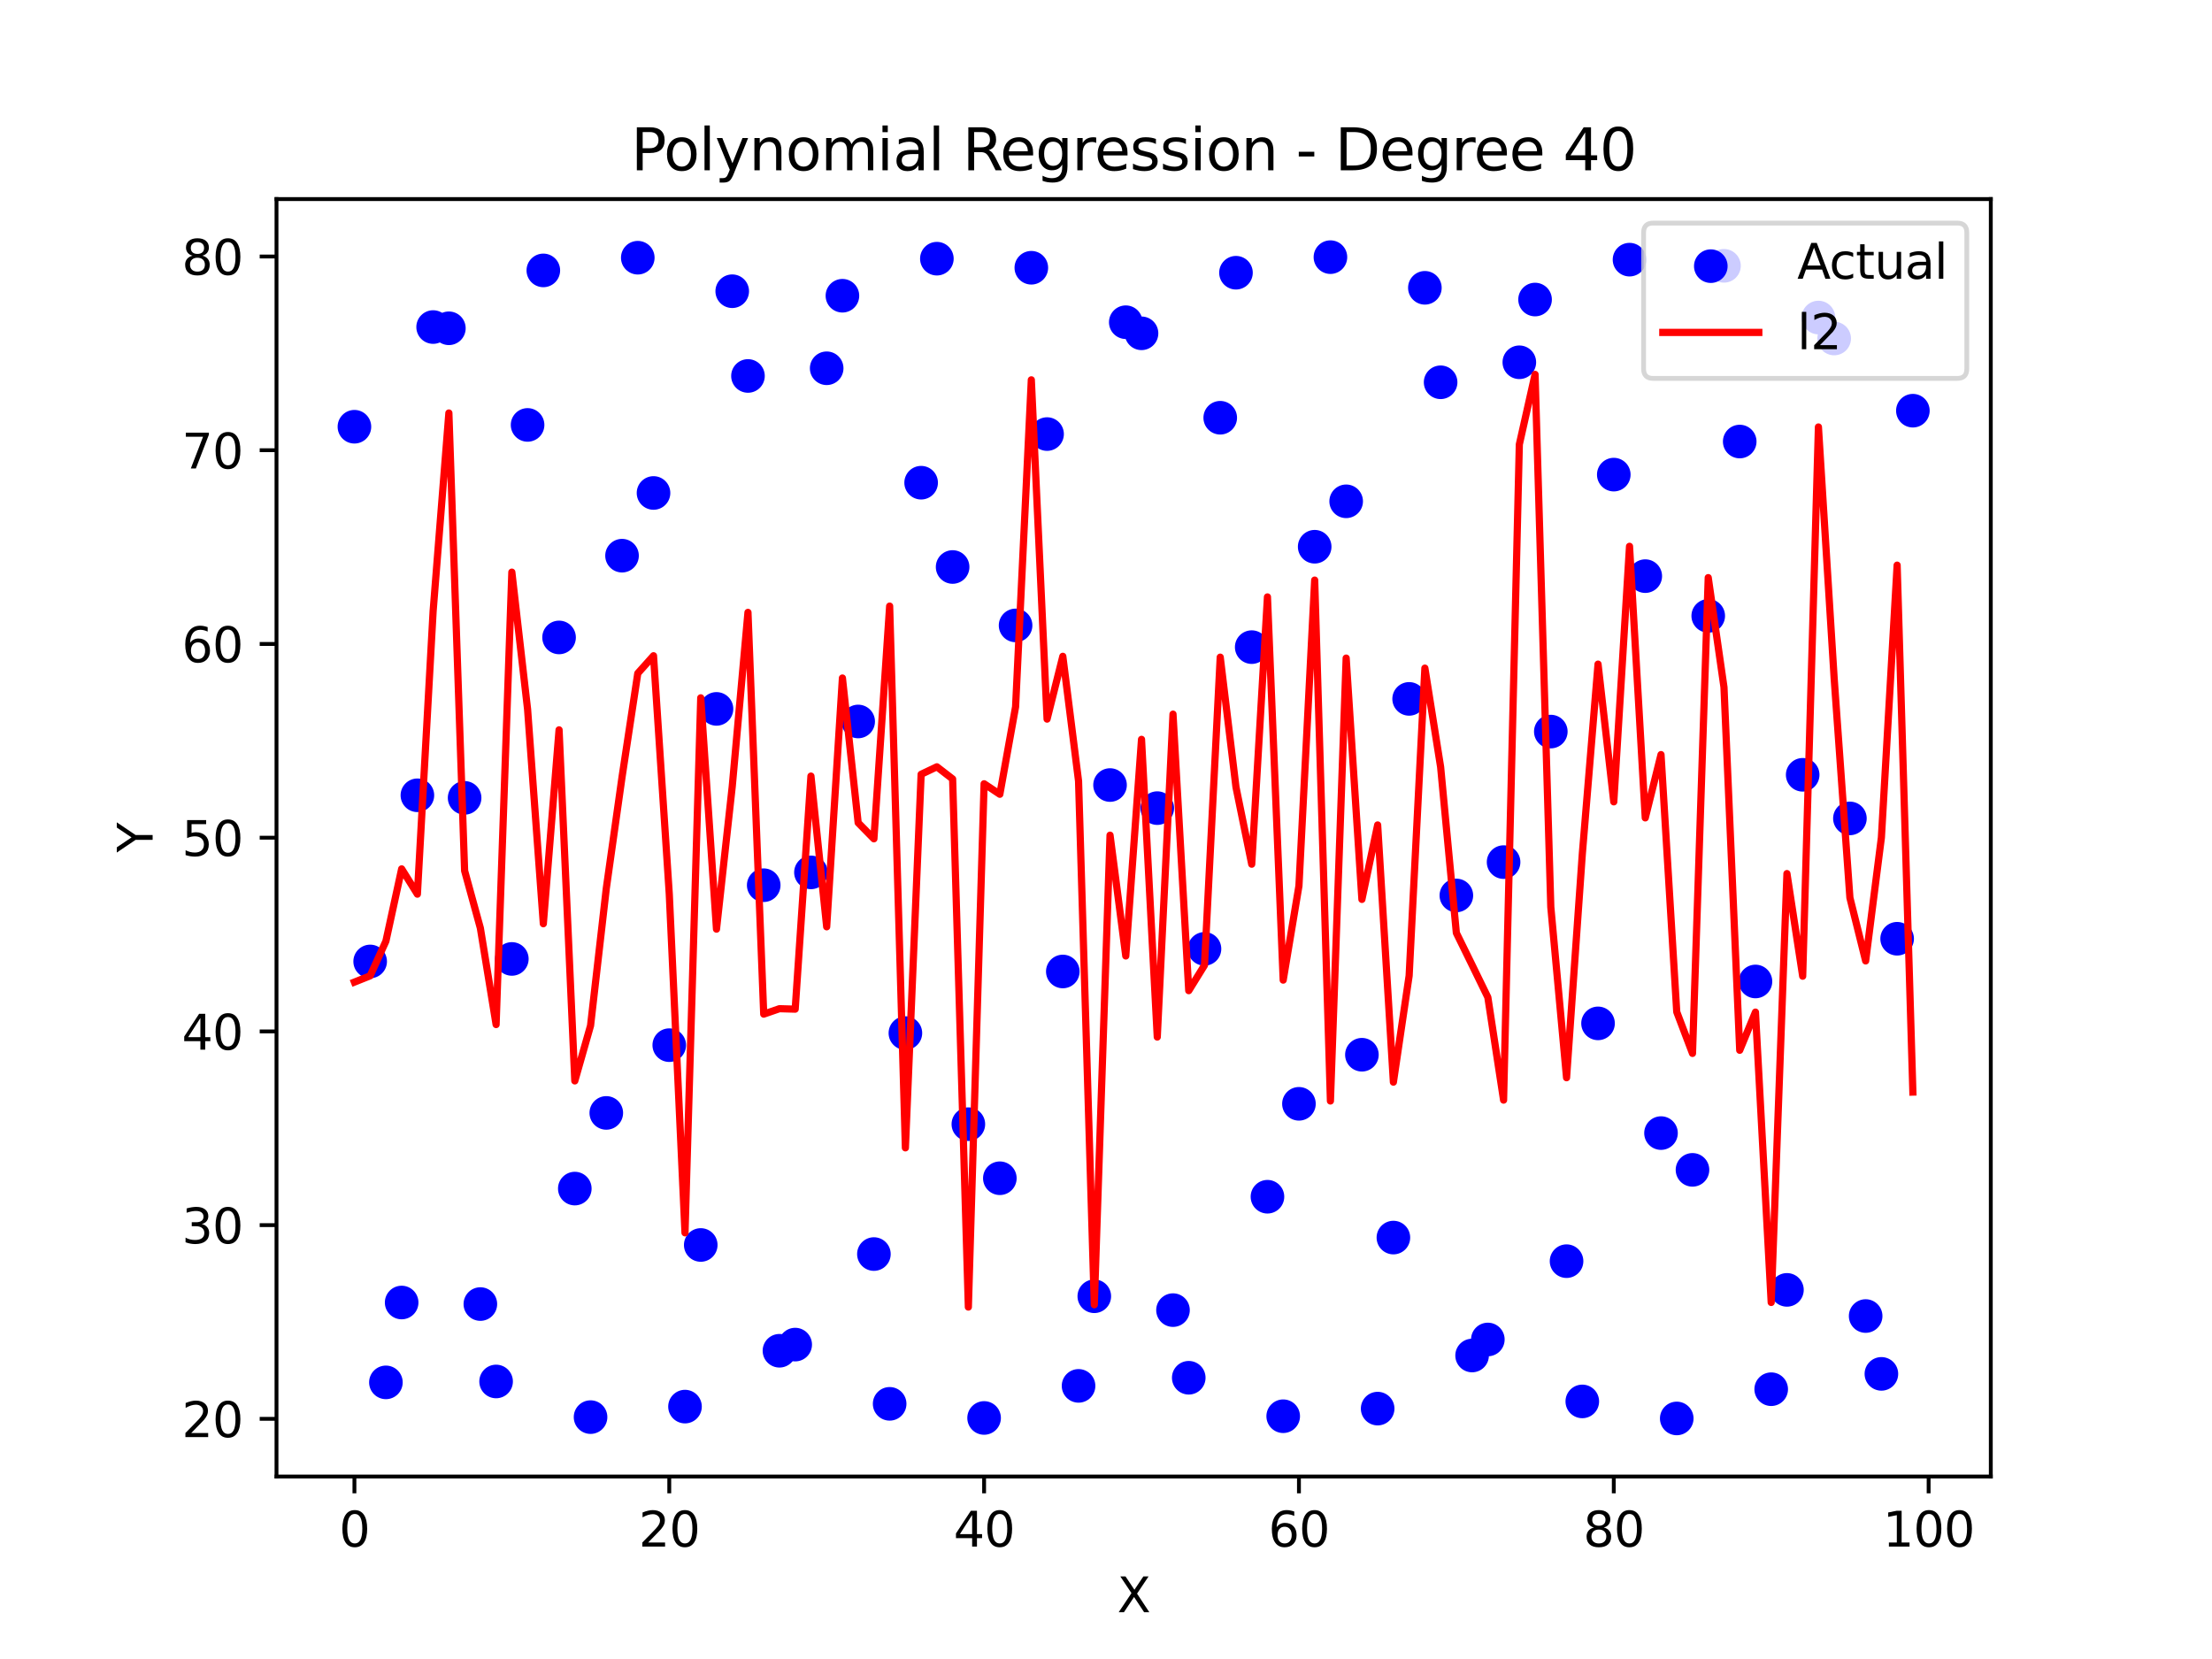 <?xml version="1.0" encoding="utf-8" standalone="no"?>
<!DOCTYPE svg PUBLIC "-//W3C//DTD SVG 1.1//EN"
  "http://www.w3.org/Graphics/SVG/1.1/DTD/svg11.dtd">
<svg xmlns:xlink="http://www.w3.org/1999/xlink" width="460.8pt" height="345.6pt" viewBox="0 0 460.8 345.6" xmlns="http://www.w3.org/2000/svg" version="1.1">
 <defs>
  <style type="text/css">*{stroke-linejoin: round; stroke-linecap: butt}</style>
 </defs>
 <g id="figure_1">
  <g id="patch_1">
   <path d="M 0 345.6 
L 460.8 345.6 
L 460.8 0 
L 0 0 
z
" style="fill: #ffffff"/>
  </g>
  <g id="axes_1">
   <g id="patch_2">
    <path d="M 57.6 307.584 
L 414.72 307.584 
L 414.72 41.472 
L 57.6 41.472 
z
" style="fill: #ffffff"/>
   </g>
   <g id="PathCollection_1">
    <defs>
     <path id="mf679444545" d="M 0 3 
C 0.796 3 1.559 2.684 2.121 2.121 
C 2.684 1.559 3 0.796 3 0 
C 3 -0.796 2.684 -1.559 2.121 -2.121 
C 1.559 -2.684 0.796 -3 0 -3 
C -0.796 -3 -1.559 -2.684 -2.121 -2.121 
C -2.684 -1.559 -3 -0.796 -3 0 
C -3 0.796 -2.684 1.559 -2.121 2.121 
C -1.559 2.684 -0.796 3 0 3 
z
" style="stroke: #0000ff"/>
    </defs>
    <g clip-path="url(#p13f4dca220)">
     <use xlink:href="#mf679444545" x="73.833" y="88.897" style="fill: #0000ff; stroke: #0000ff"/>
     <use xlink:href="#mf679444545" x="77.112" y="200.288" style="fill: #0000ff; stroke: #0000ff"/>
     <use xlink:href="#mf679444545" x="80.391" y="287.974" style="fill: #0000ff; stroke: #0000ff"/>
     <use xlink:href="#mf679444545" x="83.671" y="271.338" style="fill: #0000ff; stroke: #0000ff"/>
     <use xlink:href="#mf679444545" x="86.95" y="165.674" style="fill: #0000ff; stroke: #0000ff"/>
     <use xlink:href="#mf679444545" x="90.229" y="68.13" style="fill: #0000ff; stroke: #0000ff"/>
     <use xlink:href="#mf679444545" x="93.509" y="68.387" style="fill: #0000ff; stroke: #0000ff"/>
     <use xlink:href="#mf679444545" x="96.788" y="166.209" style="fill: #0000ff; stroke: #0000ff"/>
     <use xlink:href="#mf679444545" x="100.067" y="271.659" style="fill: #0000ff; stroke: #0000ff"/>
     <use xlink:href="#mf679444545" x="103.347" y="287.786" style="fill: #0000ff; stroke: #0000ff"/>
     <use xlink:href="#mf679444545" x="106.626" y="199.764" style="fill: #0000ff; stroke: #0000ff"/>
     <use xlink:href="#mf679444545" x="109.905" y="88.519" style="fill: #0000ff; stroke: #0000ff"/>
     <use xlink:href="#mf679444545" x="113.185" y="56.33" style="fill: #0000ff; stroke: #0000ff"/>
     <use xlink:href="#mf679444545" x="116.464" y="132.79" style="fill: #0000ff; stroke: #0000ff"/>
     <use xlink:href="#mf679444545" x="119.743" y="247.604" style="fill: #0000ff; stroke: #0000ff"/>
     <use xlink:href="#mf679444545" x="123.023" y="295.211" style="fill: #0000ff; stroke: #0000ff"/>
     <use xlink:href="#mf679444545" x="126.302" y="231.842" style="fill: #0000ff; stroke: #0000ff"/>
     <use xlink:href="#mf679444545" x="129.581" y="115.758" style="fill: #0000ff; stroke: #0000ff"/>
     <use xlink:href="#mf679444545" x="132.861" y="53.686" style="fill: #0000ff; stroke: #0000ff"/>
     <use xlink:href="#mf679444545" x="136.14" y="102.695" style="fill: #0000ff; stroke: #0000ff"/>
     <use xlink:href="#mf679444545" x="139.42" y="217.726" style="fill: #0000ff; stroke: #0000ff"/>
     <use xlink:href="#mf679444545" x="142.699" y="293.02" style="fill: #0000ff; stroke: #0000ff"/>
     <use xlink:href="#mf679444545" x="145.978" y="259.352" style="fill: #0000ff; stroke: #0000ff"/>
     <use xlink:href="#mf679444545" x="149.258" y="147.677" style="fill: #0000ff; stroke: #0000ff"/>
     <use xlink:href="#mf679444545" x="152.537" y="60.668" style="fill: #0000ff; stroke: #0000ff"/>
     <use xlink:href="#mf679444545" x="155.816" y="78.32" style="fill: #0000ff; stroke: #0000ff"/>
     <use xlink:href="#mf679444545" x="159.096" y="184.405" style="fill: #0000ff; stroke: #0000ff"/>
     <use xlink:href="#mf679444545" x="162.375" y="281.388" style="fill: #0000ff; stroke: #0000ff"/>
     <use xlink:href="#mf679444545" x="165.654" y="280.104" style="fill: #0000ff; stroke: #0000ff"/>
     <use xlink:href="#mf679444545" x="168.934" y="181.733" style="fill: #0000ff; stroke: #0000ff"/>
     <use xlink:href="#mf679444545" x="172.213" y="76.717" style="fill: #0000ff; stroke: #0000ff"/>
     <use xlink:href="#mf679444545" x="175.492" y="61.607" style="fill: #0000ff; stroke: #0000ff"/>
     <use xlink:href="#mf679444545" x="178.772" y="150.296" style="fill: #0000ff; stroke: #0000ff"/>
     <use xlink:href="#mf679444545" x="182.051" y="261.243" style="fill: #0000ff; stroke: #0000ff"/>
     <use xlink:href="#mf679444545" x="185.33" y="292.444" style="fill: #0000ff; stroke: #0000ff"/>
     <use xlink:href="#mf679444545" x="188.61" y="215.213" style="fill: #0000ff; stroke: #0000ff"/>
     <use xlink:href="#mf679444545" x="191.889" y="100.556" style="fill: #0000ff; stroke: #0000ff"/>
     <use xlink:href="#mf679444545" x="195.168" y="53.888" style="fill: #0000ff; stroke: #0000ff"/>
     <use xlink:href="#mf679444545" x="198.448" y="118.115" style="fill: #0000ff; stroke: #0000ff"/>
     <use xlink:href="#mf679444545" x="201.727" y="234.187" style="fill: #0000ff; stroke: #0000ff"/>
     <use xlink:href="#mf679444545" x="205.006" y="295.388" style="fill: #0000ff; stroke: #0000ff"/>
     <use xlink:href="#mf679444545" x="208.286" y="245.45" style="fill: #0000ff; stroke: #0000ff"/>
     <use xlink:href="#mf679444545" x="211.565" y="130.286" style="fill: #0000ff; stroke: #0000ff"/>
     <use xlink:href="#mf679444545" x="214.844" y="55.777" style="fill: #0000ff; stroke: #0000ff"/>
     <use xlink:href="#mf679444545" x="218.124" y="90.426" style="fill: #0000ff; stroke: #0000ff"/>
     <use xlink:href="#mf679444545" x="221.403" y="202.378" style="fill: #0000ff; stroke: #0000ff"/>
     <use xlink:href="#mf679444545" x="224.682" y="288.704" style="fill: #0000ff; stroke: #0000ff"/>
     <use xlink:href="#mf679444545" x="227.962" y="270.036" style="fill: #0000ff; stroke: #0000ff"/>
     <use xlink:href="#mf679444545" x="231.241" y="163.538" style="fill: #0000ff; stroke: #0000ff"/>
     <use xlink:href="#mf679444545" x="234.52" y="67.123" style="fill: #0000ff; stroke: #0000ff"/>
     <use xlink:href="#mf679444545" x="237.8" y="69.435" style="fill: #0000ff; stroke: #0000ff"/>
     <use xlink:href="#mf679444545" x="241.079" y="168.348" style="fill: #0000ff; stroke: #0000ff"/>
     <use xlink:href="#mf679444545" x="244.358" y="272.922" style="fill: #0000ff; stroke: #0000ff"/>
     <use xlink:href="#mf679444545" x="247.638" y="287.012" style="fill: #0000ff; stroke: #0000ff"/>
     <use xlink:href="#mf679444545" x="250.917" y="197.664" style="fill: #0000ff; stroke: #0000ff"/>
     <use xlink:href="#mf679444545" x="254.196" y="87.024" style="fill: #0000ff; stroke: #0000ff"/>
     <use xlink:href="#mf679444545" x="257.476" y="56.814" style="fill: #0000ff; stroke: #0000ff"/>
     <use xlink:href="#mf679444545" x="260.755" y="134.809" style="fill: #0000ff; stroke: #0000ff"/>
     <use xlink:href="#mf679444545" x="264.034" y="249.301" style="fill: #0000ff; stroke: #0000ff"/>
     <use xlink:href="#mf679444545" x="267.314" y="295.026" style="fill: #0000ff; stroke: #0000ff"/>
     <use xlink:href="#mf679444545" x="270.593" y="229.945" style="fill: #0000ff; stroke: #0000ff"/>
     <use xlink:href="#mf679444545" x="273.872" y="113.894" style="fill: #0000ff; stroke: #0000ff"/>
     <use xlink:href="#mf679444545" x="277.152" y="53.568" style="fill: #0000ff; stroke: #0000ff"/>
     <use xlink:href="#mf679444545" x="280.431" y="104.432" style="fill: #0000ff; stroke: #0000ff"/>
     <use xlink:href="#mf679444545" x="283.71" y="219.721" style="fill: #0000ff; stroke: #0000ff"/>
     <use xlink:href="#mf679444545" x="286.99" y="293.439" style="fill: #0000ff; stroke: #0000ff"/>
     <use xlink:href="#mf679444545" x="290.269" y="257.81" style="fill: #0000ff; stroke: #0000ff"/>
     <use xlink:href="#mf679444545" x="293.548" y="145.591" style="fill: #0000ff; stroke: #0000ff"/>
     <use xlink:href="#mf679444545" x="296.828" y="59.956" style="fill: #0000ff; stroke: #0000ff"/>
     <use xlink:href="#mf679444545" x="300.107" y="79.637" style="fill: #0000ff; stroke: #0000ff"/>
     <use xlink:href="#mf679444545" x="303.386" y="186.54" style="fill: #0000ff; stroke: #0000ff"/>
     <use xlink:href="#mf679444545" x="306.666" y="282.378" style="fill: #0000ff; stroke: #0000ff"/>
     <use xlink:href="#mf679444545" x="309.945" y="279.039" style="fill: #0000ff; stroke: #0000ff"/>
     <use xlink:href="#mf679444545" x="313.224" y="179.592" style="fill: #0000ff; stroke: #0000ff"/>
     <use xlink:href="#mf679444545" x="316.504" y="75.469" style="fill: #0000ff; stroke: #0000ff"/>
     <use xlink:href="#mf679444545" x="319.783" y="62.399" style="fill: #0000ff; stroke: #0000ff"/>
     <use xlink:href="#mf679444545" x="323.062" y="152.399" style="fill: #0000ff; stroke: #0000ff"/>
     <use xlink:href="#mf679444545" x="326.342" y="262.724" style="fill: #0000ff; stroke: #0000ff"/>
     <use xlink:href="#mf679444545" x="329.621" y="291.941" style="fill: #0000ff; stroke: #0000ff"/>
     <use xlink:href="#mf679444545" x="332.9" y="213.188" style="fill: #0000ff; stroke: #0000ff"/>
     <use xlink:href="#mf679444545" x="336.18" y="98.871" style="fill: #0000ff; stroke: #0000ff"/>
     <use xlink:href="#mf679444545" x="339.459" y="54.091" style="fill: #0000ff; stroke: #0000ff"/>
     <use xlink:href="#mf679444545" x="342.739" y="120.02" style="fill: #0000ff; stroke: #0000ff"/>
     <use xlink:href="#mf679444545" x="346.018" y="236.043" style="fill: #0000ff; stroke: #0000ff"/>
     <use xlink:href="#mf679444545" x="349.297" y="295.488" style="fill: #0000ff; stroke: #0000ff"/>
     <use xlink:href="#mf679444545" x="352.577" y="243.703" style="fill: #0000ff; stroke: #0000ff"/>
     <use xlink:href="#mf679444545" x="355.856" y="128.298" style="fill: #0000ff; stroke: #0000ff"/>
     <use xlink:href="#mf679444545" x="359.135" y="55.376" style="fill: #0000ff; stroke: #0000ff"/>
     <use xlink:href="#mf679444545" x="362.415" y="91.981" style="fill: #0000ff; stroke: #0000ff"/>
     <use xlink:href="#mf679444545" x="365.694" y="204.459" style="fill: #0000ff; stroke: #0000ff"/>
     <use xlink:href="#mf679444545" x="368.973" y="289.398" style="fill: #0000ff; stroke: #0000ff"/>
     <use xlink:href="#mf679444545" x="372.253" y="268.705" style="fill: #0000ff; stroke: #0000ff"/>
     <use xlink:href="#mf679444545" x="375.532" y="161.406" style="fill: #0000ff; stroke: #0000ff"/>
     <use xlink:href="#mf679444545" x="378.811" y="66.15" style="fill: #0000ff; stroke: #0000ff"/>
     <use xlink:href="#mf679444545" x="382.091" y="70.516" style="fill: #0000ff; stroke: #0000ff"/>
     <use xlink:href="#mf679444545" x="385.37" y="170.489" style="fill: #0000ff; stroke: #0000ff"/>
     <use xlink:href="#mf679444545" x="388.649" y="274.155" style="fill: #0000ff; stroke: #0000ff"/>
     <use xlink:href="#mf679444545" x="391.929" y="286.203" style="fill: #0000ff; stroke: #0000ff"/>
     <use xlink:href="#mf679444545" x="395.208" y="195.557" style="fill: #0000ff; stroke: #0000ff"/>
     <use xlink:href="#mf679444545" x="398.487" y="85.556" style="fill: #0000ff; stroke: #0000ff"/>
    </g>
   </g>
   <g id="matplotlib.axis_1">
    <g id="xtick_1">
     <g id="line2d_1">
      <defs>
       <path id="m77938747d7" d="M 0 0 
L 0 3.5 
" style="stroke: #000000; stroke-width: 0.8"/>
      </defs>
      <g>
       <use xlink:href="#m77938747d7" x="73.833" y="307.584" style="stroke: #000000; stroke-width: 0.8"/>
      </g>
     </g>
     <g id="text_1">
      <!-- 0 -->
      <g transform="translate(70.651 322.182) scale(0.1 -0.1)">
       <defs>
        <path id="DejaVuSans-30" d="M 2034 4250 
Q 1547 4250 1301 3770 
Q 1056 3291 1056 2328 
Q 1056 1369 1301 889 
Q 1547 409 2034 409 
Q 2525 409 2770 889 
Q 3016 1369 3016 2328 
Q 3016 3291 2770 3770 
Q 2525 4250 2034 4250 
z
M 2034 4750 
Q 2819 4750 3233 4129 
Q 3647 3509 3647 2328 
Q 3647 1150 3233 529 
Q 2819 -91 2034 -91 
Q 1250 -91 836 529 
Q 422 1150 422 2328 
Q 422 3509 836 4129 
Q 1250 4750 2034 4750 
z
" transform="scale(0.016)"/>
       </defs>
       <use xlink:href="#DejaVuSans-30"/>
      </g>
     </g>
    </g>
    <g id="xtick_2">
     <g id="line2d_2">
      <g>
       <use xlink:href="#m77938747d7" x="139.42" y="307.584" style="stroke: #000000; stroke-width: 0.8"/>
      </g>
     </g>
     <g id="text_2">
      <!-- 20 -->
      <g transform="translate(133.057 322.182) scale(0.1 -0.1)">
       <defs>
        <path id="DejaVuSans-32" d="M 1228 531 
L 3431 531 
L 3431 0 
L 469 0 
L 469 531 
Q 828 903 1448 1529 
Q 2069 2156 2228 2338 
Q 2531 2678 2651 2914 
Q 2772 3150 2772 3378 
Q 2772 3750 2511 3984 
Q 2250 4219 1831 4219 
Q 1534 4219 1204 4116 
Q 875 4013 500 3803 
L 500 4441 
Q 881 4594 1212 4672 
Q 1544 4750 1819 4750 
Q 2544 4750 2975 4387 
Q 3406 4025 3406 3419 
Q 3406 3131 3298 2873 
Q 3191 2616 2906 2266 
Q 2828 2175 2409 1742 
Q 1991 1309 1228 531 
z
" transform="scale(0.016)"/>
       </defs>
       <use xlink:href="#DejaVuSans-32"/>
       <use xlink:href="#DejaVuSans-30" x="63.623"/>
      </g>
     </g>
    </g>
    <g id="xtick_3">
     <g id="line2d_3">
      <g>
       <use xlink:href="#m77938747d7" x="205.006" y="307.584" style="stroke: #000000; stroke-width: 0.8"/>
      </g>
     </g>
     <g id="text_3">
      <!-- 40 -->
      <g transform="translate(198.644 322.182) scale(0.1 -0.1)">
       <defs>
        <path id="DejaVuSans-34" d="M 2419 4116 
L 825 1625 
L 2419 1625 
L 2419 4116 
z
M 2253 4666 
L 3047 4666 
L 3047 1625 
L 3713 1625 
L 3713 1100 
L 3047 1100 
L 3047 0 
L 2419 0 
L 2419 1100 
L 313 1100 
L 313 1709 
L 2253 4666 
z
" transform="scale(0.016)"/>
       </defs>
       <use xlink:href="#DejaVuSans-34"/>
       <use xlink:href="#DejaVuSans-30" x="63.623"/>
      </g>
     </g>
    </g>
    <g id="xtick_4">
     <g id="line2d_4">
      <g>
       <use xlink:href="#m77938747d7" x="270.593" y="307.584" style="stroke: #000000; stroke-width: 0.8"/>
      </g>
     </g>
     <g id="text_4">
      <!-- 60 -->
      <g transform="translate(264.231 322.182) scale(0.1 -0.1)">
       <defs>
        <path id="DejaVuSans-36" d="M 2113 2584 
Q 1688 2584 1439 2293 
Q 1191 2003 1191 1497 
Q 1191 994 1439 701 
Q 1688 409 2113 409 
Q 2538 409 2786 701 
Q 3034 994 3034 1497 
Q 3034 2003 2786 2293 
Q 2538 2584 2113 2584 
z
M 3366 4563 
L 3366 3988 
Q 3128 4100 2886 4159 
Q 2644 4219 2406 4219 
Q 1781 4219 1451 3797 
Q 1122 3375 1075 2522 
Q 1259 2794 1537 2939 
Q 1816 3084 2150 3084 
Q 2853 3084 3261 2657 
Q 3669 2231 3669 1497 
Q 3669 778 3244 343 
Q 2819 -91 2113 -91 
Q 1303 -91 875 529 
Q 447 1150 447 2328 
Q 447 3434 972 4092 
Q 1497 4750 2381 4750 
Q 2619 4750 2861 4703 
Q 3103 4656 3366 4563 
z
" transform="scale(0.016)"/>
       </defs>
       <use xlink:href="#DejaVuSans-36"/>
       <use xlink:href="#DejaVuSans-30" x="63.623"/>
      </g>
     </g>
    </g>
    <g id="xtick_5">
     <g id="line2d_5">
      <g>
       <use xlink:href="#m77938747d7" x="336.18" y="307.584" style="stroke: #000000; stroke-width: 0.8"/>
      </g>
     </g>
     <g id="text_5">
      <!-- 80 -->
      <g transform="translate(329.817 322.182) scale(0.1 -0.1)">
       <defs>
        <path id="DejaVuSans-38" d="M 2034 2216 
Q 1584 2216 1326 1975 
Q 1069 1734 1069 1313 
Q 1069 891 1326 650 
Q 1584 409 2034 409 
Q 2484 409 2743 651 
Q 3003 894 3003 1313 
Q 3003 1734 2745 1975 
Q 2488 2216 2034 2216 
z
M 1403 2484 
Q 997 2584 770 2862 
Q 544 3141 544 3541 
Q 544 4100 942 4425 
Q 1341 4750 2034 4750 
Q 2731 4750 3128 4425 
Q 3525 4100 3525 3541 
Q 3525 3141 3298 2862 
Q 3072 2584 2669 2484 
Q 3125 2378 3379 2068 
Q 3634 1759 3634 1313 
Q 3634 634 3220 271 
Q 2806 -91 2034 -91 
Q 1263 -91 848 271 
Q 434 634 434 1313 
Q 434 1759 690 2068 
Q 947 2378 1403 2484 
z
M 1172 3481 
Q 1172 3119 1398 2916 
Q 1625 2713 2034 2713 
Q 2441 2713 2670 2916 
Q 2900 3119 2900 3481 
Q 2900 3844 2670 4047 
Q 2441 4250 2034 4250 
Q 1625 4250 1398 4047 
Q 1172 3844 1172 3481 
z
" transform="scale(0.016)"/>
       </defs>
       <use xlink:href="#DejaVuSans-38"/>
       <use xlink:href="#DejaVuSans-30" x="63.623"/>
      </g>
     </g>
    </g>
    <g id="xtick_6">
     <g id="line2d_6">
      <g>
       <use xlink:href="#m77938747d7" x="401.767" y="307.584" style="stroke: #000000; stroke-width: 0.8"/>
      </g>
     </g>
     <g id="text_6">
      <!-- 100 -->
      <g transform="translate(392.223 322.182) scale(0.1 -0.1)">
       <defs>
        <path id="DejaVuSans-31" d="M 794 531 
L 1825 531 
L 1825 4091 
L 703 3866 
L 703 4441 
L 1819 4666 
L 2450 4666 
L 2450 531 
L 3481 531 
L 3481 0 
L 794 0 
L 794 531 
z
" transform="scale(0.016)"/>
       </defs>
       <use xlink:href="#DejaVuSans-31"/>
       <use xlink:href="#DejaVuSans-30" x="63.623"/>
       <use xlink:href="#DejaVuSans-30" x="127.246"/>
      </g>
     </g>
    </g>
    <g id="text_7">
     <!-- X -->
     <g transform="translate(232.735 335.861) scale(0.1 -0.1)">
      <defs>
       <path id="DejaVuSans-58" d="M 403 4666 
L 1081 4666 
L 2241 2931 
L 3406 4666 
L 4084 4666 
L 2584 2425 
L 4184 0 
L 3506 0 
L 2194 1984 
L 872 0 
L 191 0 
L 1856 2491 
L 403 4666 
z
" transform="scale(0.016)"/>
      </defs>
      <use xlink:href="#DejaVuSans-58"/>
     </g>
    </g>
   </g>
   <g id="matplotlib.axis_2">
    <g id="ytick_1">
     <g id="line2d_7">
      <defs>
       <path id="mba2f6b78e9" d="M 0 0 
L -3.5 0 
" style="stroke: #000000; stroke-width: 0.8"/>
      </defs>
      <g>
       <use xlink:href="#mba2f6b78e9" x="57.6" y="295.574" style="stroke: #000000; stroke-width: 0.8"/>
      </g>
     </g>
     <g id="text_8">
      <!-- 20 -->
      <g transform="translate(37.875 299.373) scale(0.1 -0.1)">
       <use xlink:href="#DejaVuSans-32"/>
       <use xlink:href="#DejaVuSans-30" x="63.623"/>
      </g>
     </g>
    </g>
    <g id="ytick_2">
     <g id="line2d_8">
      <g>
       <use xlink:href="#mba2f6b78e9" x="57.6" y="255.218" style="stroke: #000000; stroke-width: 0.8"/>
      </g>
     </g>
     <g id="text_9">
      <!-- 30 -->
      <g transform="translate(37.875 259.017) scale(0.1 -0.1)">
       <defs>
        <path id="DejaVuSans-33" d="M 2597 2516 
Q 3050 2419 3304 2112 
Q 3559 1806 3559 1356 
Q 3559 666 3084 287 
Q 2609 -91 1734 -91 
Q 1441 -91 1130 -33 
Q 819 25 488 141 
L 488 750 
Q 750 597 1062 519 
Q 1375 441 1716 441 
Q 2309 441 2620 675 
Q 2931 909 2931 1356 
Q 2931 1769 2642 2001 
Q 2353 2234 1838 2234 
L 1294 2234 
L 1294 2753 
L 1863 2753 
Q 2328 2753 2575 2939 
Q 2822 3125 2822 3475 
Q 2822 3834 2567 4026 
Q 2313 4219 1838 4219 
Q 1578 4219 1281 4162 
Q 984 4106 628 3988 
L 628 4550 
Q 988 4650 1302 4700 
Q 1616 4750 1894 4750 
Q 2613 4750 3031 4423 
Q 3450 4097 3450 3541 
Q 3450 3153 3228 2886 
Q 3006 2619 2597 2516 
z
" transform="scale(0.016)"/>
       </defs>
       <use xlink:href="#DejaVuSans-33"/>
       <use xlink:href="#DejaVuSans-30" x="63.623"/>
      </g>
     </g>
    </g>
    <g id="ytick_3">
     <g id="line2d_9">
      <g>
       <use xlink:href="#mba2f6b78e9" x="57.6" y="214.862" style="stroke: #000000; stroke-width: 0.8"/>
      </g>
     </g>
     <g id="text_10">
      <!-- 40 -->
      <g transform="translate(37.875 218.661) scale(0.1 -0.1)">
       <use xlink:href="#DejaVuSans-34"/>
       <use xlink:href="#DejaVuSans-30" x="63.623"/>
      </g>
     </g>
    </g>
    <g id="ytick_4">
     <g id="line2d_10">
      <g>
       <use xlink:href="#mba2f6b78e9" x="57.6" y="174.505" style="stroke: #000000; stroke-width: 0.8"/>
      </g>
     </g>
     <g id="text_11">
      <!-- 50 -->
      <g transform="translate(37.875 178.305) scale(0.1 -0.1)">
       <defs>
        <path id="DejaVuSans-35" d="M 691 4666 
L 3169 4666 
L 3169 4134 
L 1269 4134 
L 1269 2991 
Q 1406 3038 1543 3061 
Q 1681 3084 1819 3084 
Q 2600 3084 3056 2656 
Q 3513 2228 3513 1497 
Q 3513 744 3044 326 
Q 2575 -91 1722 -91 
Q 1428 -91 1123 -41 
Q 819 9 494 109 
L 494 744 
Q 775 591 1075 516 
Q 1375 441 1709 441 
Q 2250 441 2565 725 
Q 2881 1009 2881 1497 
Q 2881 1984 2565 2268 
Q 2250 2553 1709 2553 
Q 1456 2553 1204 2497 
Q 953 2441 691 2322 
L 691 4666 
z
" transform="scale(0.016)"/>
       </defs>
       <use xlink:href="#DejaVuSans-35"/>
       <use xlink:href="#DejaVuSans-30" x="63.623"/>
      </g>
     </g>
    </g>
    <g id="ytick_5">
     <g id="line2d_11">
      <g>
       <use xlink:href="#mba2f6b78e9" x="57.6" y="134.149" style="stroke: #000000; stroke-width: 0.8"/>
      </g>
     </g>
     <g id="text_12">
      <!-- 60 -->
      <g transform="translate(37.875 137.949) scale(0.1 -0.1)">
       <use xlink:href="#DejaVuSans-36"/>
       <use xlink:href="#DejaVuSans-30" x="63.623"/>
      </g>
     </g>
    </g>
    <g id="ytick_6">
     <g id="line2d_12">
      <g>
       <use xlink:href="#mba2f6b78e9" x="57.6" y="93.793" style="stroke: #000000; stroke-width: 0.8"/>
      </g>
     </g>
     <g id="text_13">
      <!-- 70 -->
      <g transform="translate(37.875 97.593) scale(0.1 -0.1)">
       <defs>
        <path id="DejaVuSans-37" d="M 525 4666 
L 3525 4666 
L 3525 4397 
L 1831 0 
L 1172 0 
L 2766 4134 
L 525 4134 
L 525 4666 
z
" transform="scale(0.016)"/>
       </defs>
       <use xlink:href="#DejaVuSans-37"/>
       <use xlink:href="#DejaVuSans-30" x="63.623"/>
      </g>
     </g>
    </g>
    <g id="ytick_7">
     <g id="line2d_13">
      <g>
       <use xlink:href="#mba2f6b78e9" x="57.6" y="53.437" style="stroke: #000000; stroke-width: 0.8"/>
      </g>
     </g>
     <g id="text_14">
      <!-- 80 -->
      <g transform="translate(37.875 57.237) scale(0.1 -0.1)">
       <use xlink:href="#DejaVuSans-38"/>
       <use xlink:href="#DejaVuSans-30" x="63.623"/>
      </g>
     </g>
    </g>
    <g id="text_15">
     <!-- Y -->
     <g transform="translate(31.795 177.582) rotate(-90) scale(0.1 -0.1)">
      <defs>
       <path id="DejaVuSans-59" d="M -13 4666 
L 666 4666 
L 1959 2747 
L 3244 4666 
L 3922 4666 
L 2272 2222 
L 2272 0 
L 1638 0 
L 1638 2222 
L -13 4666 
z
" transform="scale(0.016)"/>
      </defs>
      <use xlink:href="#DejaVuSans-59"/>
     </g>
    </g>
   </g>
   <g id="line2d_14">
    <path d="M 73.833 204.591 
L 77.112 203.281 
L 80.391 196.058 
L 83.671 181.005 
L 86.95 186.268 
L 90.229 127.29 
L 93.509 86.034 
L 96.788 181.399 
L 100.067 193.336 
L 103.347 213.433 
L 106.626 119.189 
L 109.905 147.765 
L 113.185 192.429 
L 116.464 152.042 
L 119.743 225.174 
L 123.023 213.663 
L 126.302 185.073 
L 129.581 161.872 
L 132.861 140.266 
L 136.14 136.604 
L 139.42 186.209 
L 142.699 256.819 
L 145.978 145.371 
L 149.258 193.556 
L 152.537 163.847 
L 155.816 127.569 
L 159.096 211.261 
L 162.375 210.129 
L 165.654 210.224 
L 168.934 161.675 
L 172.213 193.068 
L 175.492 141.244 
L 178.772 171.4 
L 182.051 174.738 
L 185.33 126.262 
L 188.61 239.117 
L 191.889 161.299 
L 195.168 159.739 
L 198.448 162.271 
L 201.727 272.285 
L 205.006 163.275 
L 208.286 165.46 
L 211.565 147.239 
L 214.844 79.126 
L 218.124 149.802 
L 221.403 136.722 
L 224.682 162.707 
L 227.962 271.806 
L 231.241 173.985 
L 234.52 199.146 
L 237.8 154.02 
L 241.079 216.036 
L 244.358 148.771 
L 247.638 206.374 
L 250.917 201.074 
L 254.196 136.9 
L 257.476 163.975 
L 260.755 180.028 
L 264.034 124.352 
L 267.314 204.174 
L 270.593 184.538 
L 273.872 120.844 
L 277.152 229.356 
L 280.431 137.094 
L 283.71 187.361 
L 286.99 171.852 
L 290.269 225.43 
L 293.548 203.265 
L 296.828 139.184 
L 300.107 159.767 
L 303.386 194.346 
L 306.666 201.023 
L 309.945 207.755 
L 313.224 229.17 
L 316.504 92.587 
L 319.783 77.994 
L 323.062 188.955 
L 326.342 224.508 
L 329.621 177.947 
L 332.9 138.35 
L 336.18 167.039 
L 339.459 113.807 
L 342.739 170.379 
L 346.018 157.197 
L 349.297 210.802 
L 352.577 219.442 
L 355.856 120.331 
L 359.135 143.152 
L 362.415 218.791 
L 365.694 210.841 
L 368.973 271.326 
L 372.253 181.987 
L 375.532 203.359 
L 378.811 88.946 
L 382.091 141.346 
L 385.37 187.017 
L 388.649 200.177 
L 391.929 174.468 
L 395.208 117.732 
L 398.487 227.501 
" clip-path="url(#p13f4dca220)" style="fill: none; stroke: #ff0000; stroke-width: 1.5; stroke-linecap: square"/>
   </g>
   <g id="patch_3">
    <path d="M 57.6 307.584 
L 57.6 41.472 
" style="fill: none; stroke: #000000; stroke-width: 0.8; stroke-linejoin: miter; stroke-linecap: square"/>
   </g>
   <g id="patch_4">
    <path d="M 414.72 307.584 
L 414.72 41.472 
" style="fill: none; stroke: #000000; stroke-width: 0.8; stroke-linejoin: miter; stroke-linecap: square"/>
   </g>
   <g id="patch_5">
    <path d="M 57.6 307.584 
L 414.72 307.584 
" style="fill: none; stroke: #000000; stroke-width: 0.8; stroke-linejoin: miter; stroke-linecap: square"/>
   </g>
   <g id="patch_6">
    <path d="M 57.6 41.472 
L 414.72 41.472 
" style="fill: none; stroke: #000000; stroke-width: 0.8; stroke-linejoin: miter; stroke-linecap: square"/>
   </g>
   <g id="text_16">
    <!-- Polynomial Regression - Degree 40 -->
    <g transform="translate(131.463 35.472) scale(0.12 -0.12)">
     <defs>
      <path id="DejaVuSans-50" d="M 1259 4147 
L 1259 2394 
L 2053 2394 
Q 2494 2394 2734 2622 
Q 2975 2850 2975 3272 
Q 2975 3691 2734 3919 
Q 2494 4147 2053 4147 
L 1259 4147 
z
M 628 4666 
L 2053 4666 
Q 2838 4666 3239 4311 
Q 3641 3956 3641 3272 
Q 3641 2581 3239 2228 
Q 2838 1875 2053 1875 
L 1259 1875 
L 1259 0 
L 628 0 
L 628 4666 
z
" transform="scale(0.016)"/>
      <path id="DejaVuSans-6f" d="M 1959 3097 
Q 1497 3097 1228 2736 
Q 959 2375 959 1747 
Q 959 1119 1226 758 
Q 1494 397 1959 397 
Q 2419 397 2687 759 
Q 2956 1122 2956 1747 
Q 2956 2369 2687 2733 
Q 2419 3097 1959 3097 
z
M 1959 3584 
Q 2709 3584 3137 3096 
Q 3566 2609 3566 1747 
Q 3566 888 3137 398 
Q 2709 -91 1959 -91 
Q 1206 -91 779 398 
Q 353 888 353 1747 
Q 353 2609 779 3096 
Q 1206 3584 1959 3584 
z
" transform="scale(0.016)"/>
      <path id="DejaVuSans-6c" d="M 603 4863 
L 1178 4863 
L 1178 0 
L 603 0 
L 603 4863 
z
" transform="scale(0.016)"/>
      <path id="DejaVuSans-79" d="M 2059 -325 
Q 1816 -950 1584 -1140 
Q 1353 -1331 966 -1331 
L 506 -1331 
L 506 -850 
L 844 -850 
Q 1081 -850 1212 -737 
Q 1344 -625 1503 -206 
L 1606 56 
L 191 3500 
L 800 3500 
L 1894 763 
L 2988 3500 
L 3597 3500 
L 2059 -325 
z
" transform="scale(0.016)"/>
      <path id="DejaVuSans-6e" d="M 3513 2113 
L 3513 0 
L 2938 0 
L 2938 2094 
Q 2938 2591 2744 2837 
Q 2550 3084 2163 3084 
Q 1697 3084 1428 2787 
Q 1159 2491 1159 1978 
L 1159 0 
L 581 0 
L 581 3500 
L 1159 3500 
L 1159 2956 
Q 1366 3272 1645 3428 
Q 1925 3584 2291 3584 
Q 2894 3584 3203 3211 
Q 3513 2838 3513 2113 
z
" transform="scale(0.016)"/>
      <path id="DejaVuSans-6d" d="M 3328 2828 
Q 3544 3216 3844 3400 
Q 4144 3584 4550 3584 
Q 5097 3584 5394 3201 
Q 5691 2819 5691 2113 
L 5691 0 
L 5113 0 
L 5113 2094 
Q 5113 2597 4934 2840 
Q 4756 3084 4391 3084 
Q 3944 3084 3684 2787 
Q 3425 2491 3425 1978 
L 3425 0 
L 2847 0 
L 2847 2094 
Q 2847 2600 2669 2842 
Q 2491 3084 2119 3084 
Q 1678 3084 1418 2786 
Q 1159 2488 1159 1978 
L 1159 0 
L 581 0 
L 581 3500 
L 1159 3500 
L 1159 2956 
Q 1356 3278 1631 3431 
Q 1906 3584 2284 3584 
Q 2666 3584 2933 3390 
Q 3200 3197 3328 2828 
z
" transform="scale(0.016)"/>
      <path id="DejaVuSans-69" d="M 603 3500 
L 1178 3500 
L 1178 0 
L 603 0 
L 603 3500 
z
M 603 4863 
L 1178 4863 
L 1178 4134 
L 603 4134 
L 603 4863 
z
" transform="scale(0.016)"/>
      <path id="DejaVuSans-61" d="M 2194 1759 
Q 1497 1759 1228 1600 
Q 959 1441 959 1056 
Q 959 750 1161 570 
Q 1363 391 1709 391 
Q 2188 391 2477 730 
Q 2766 1069 2766 1631 
L 2766 1759 
L 2194 1759 
z
M 3341 1997 
L 3341 0 
L 2766 0 
L 2766 531 
Q 2569 213 2275 61 
Q 1981 -91 1556 -91 
Q 1019 -91 701 211 
Q 384 513 384 1019 
Q 384 1609 779 1909 
Q 1175 2209 1959 2209 
L 2766 2209 
L 2766 2266 
Q 2766 2663 2505 2880 
Q 2244 3097 1772 3097 
Q 1472 3097 1187 3025 
Q 903 2953 641 2809 
L 641 3341 
Q 956 3463 1253 3523 
Q 1550 3584 1831 3584 
Q 2591 3584 2966 3190 
Q 3341 2797 3341 1997 
z
" transform="scale(0.016)"/>
      <path id="DejaVuSans-20" transform="scale(0.016)"/>
      <path id="DejaVuSans-52" d="M 2841 2188 
Q 3044 2119 3236 1894 
Q 3428 1669 3622 1275 
L 4263 0 
L 3584 0 
L 2988 1197 
Q 2756 1666 2539 1819 
Q 2322 1972 1947 1972 
L 1259 1972 
L 1259 0 
L 628 0 
L 628 4666 
L 2053 4666 
Q 2853 4666 3247 4331 
Q 3641 3997 3641 3322 
Q 3641 2881 3436 2590 
Q 3231 2300 2841 2188 
z
M 1259 4147 
L 1259 2491 
L 2053 2491 
Q 2509 2491 2742 2702 
Q 2975 2913 2975 3322 
Q 2975 3731 2742 3939 
Q 2509 4147 2053 4147 
L 1259 4147 
z
" transform="scale(0.016)"/>
      <path id="DejaVuSans-65" d="M 3597 1894 
L 3597 1613 
L 953 1613 
Q 991 1019 1311 708 
Q 1631 397 2203 397 
Q 2534 397 2845 478 
Q 3156 559 3463 722 
L 3463 178 
Q 3153 47 2828 -22 
Q 2503 -91 2169 -91 
Q 1331 -91 842 396 
Q 353 884 353 1716 
Q 353 2575 817 3079 
Q 1281 3584 2069 3584 
Q 2775 3584 3186 3129 
Q 3597 2675 3597 1894 
z
M 3022 2063 
Q 3016 2534 2758 2815 
Q 2500 3097 2075 3097 
Q 1594 3097 1305 2825 
Q 1016 2553 972 2059 
L 3022 2063 
z
" transform="scale(0.016)"/>
      <path id="DejaVuSans-67" d="M 2906 1791 
Q 2906 2416 2648 2759 
Q 2391 3103 1925 3103 
Q 1463 3103 1205 2759 
Q 947 2416 947 1791 
Q 947 1169 1205 825 
Q 1463 481 1925 481 
Q 2391 481 2648 825 
Q 2906 1169 2906 1791 
z
M 3481 434 
Q 3481 -459 3084 -895 
Q 2688 -1331 1869 -1331 
Q 1566 -1331 1297 -1286 
Q 1028 -1241 775 -1147 
L 775 -588 
Q 1028 -725 1275 -790 
Q 1522 -856 1778 -856 
Q 2344 -856 2625 -561 
Q 2906 -266 2906 331 
L 2906 616 
Q 2728 306 2450 153 
Q 2172 0 1784 0 
Q 1141 0 747 490 
Q 353 981 353 1791 
Q 353 2603 747 3093 
Q 1141 3584 1784 3584 
Q 2172 3584 2450 3431 
Q 2728 3278 2906 2969 
L 2906 3500 
L 3481 3500 
L 3481 434 
z
" transform="scale(0.016)"/>
      <path id="DejaVuSans-72" d="M 2631 2963 
Q 2534 3019 2420 3045 
Q 2306 3072 2169 3072 
Q 1681 3072 1420 2755 
Q 1159 2438 1159 1844 
L 1159 0 
L 581 0 
L 581 3500 
L 1159 3500 
L 1159 2956 
Q 1341 3275 1631 3429 
Q 1922 3584 2338 3584 
Q 2397 3584 2469 3576 
Q 2541 3569 2628 3553 
L 2631 2963 
z
" transform="scale(0.016)"/>
      <path id="DejaVuSans-73" d="M 2834 3397 
L 2834 2853 
Q 2591 2978 2328 3040 
Q 2066 3103 1784 3103 
Q 1356 3103 1142 2972 
Q 928 2841 928 2578 
Q 928 2378 1081 2264 
Q 1234 2150 1697 2047 
L 1894 2003 
Q 2506 1872 2764 1633 
Q 3022 1394 3022 966 
Q 3022 478 2636 193 
Q 2250 -91 1575 -91 
Q 1294 -91 989 -36 
Q 684 19 347 128 
L 347 722 
Q 666 556 975 473 
Q 1284 391 1588 391 
Q 1994 391 2212 530 
Q 2431 669 2431 922 
Q 2431 1156 2273 1281 
Q 2116 1406 1581 1522 
L 1381 1569 
Q 847 1681 609 1914 
Q 372 2147 372 2553 
Q 372 3047 722 3315 
Q 1072 3584 1716 3584 
Q 2034 3584 2315 3537 
Q 2597 3491 2834 3397 
z
" transform="scale(0.016)"/>
      <path id="DejaVuSans-2d" d="M 313 2009 
L 1997 2009 
L 1997 1497 
L 313 1497 
L 313 2009 
z
" transform="scale(0.016)"/>
      <path id="DejaVuSans-44" d="M 1259 4147 
L 1259 519 
L 2022 519 
Q 2988 519 3436 956 
Q 3884 1394 3884 2338 
Q 3884 3275 3436 3711 
Q 2988 4147 2022 4147 
L 1259 4147 
z
M 628 4666 
L 1925 4666 
Q 3281 4666 3915 4102 
Q 4550 3538 4550 2338 
Q 4550 1131 3912 565 
Q 3275 0 1925 0 
L 628 0 
L 628 4666 
z
" transform="scale(0.016)"/>
     </defs>
     <use xlink:href="#DejaVuSans-50"/>
     <use xlink:href="#DejaVuSans-6f" x="56.678"/>
     <use xlink:href="#DejaVuSans-6c" x="117.859"/>
     <use xlink:href="#DejaVuSans-79" x="145.643"/>
     <use xlink:href="#DejaVuSans-6e" x="204.822"/>
     <use xlink:href="#DejaVuSans-6f" x="268.201"/>
     <use xlink:href="#DejaVuSans-6d" x="329.383"/>
     <use xlink:href="#DejaVuSans-69" x="426.795"/>
     <use xlink:href="#DejaVuSans-61" x="454.578"/>
     <use xlink:href="#DejaVuSans-6c" x="515.857"/>
     <use xlink:href="#DejaVuSans-20" x="543.641"/>
     <use xlink:href="#DejaVuSans-52" x="575.428"/>
     <use xlink:href="#DejaVuSans-65" x="640.41"/>
     <use xlink:href="#DejaVuSans-67" x="701.934"/>
     <use xlink:href="#DejaVuSans-72" x="765.41"/>
     <use xlink:href="#DejaVuSans-65" x="804.273"/>
     <use xlink:href="#DejaVuSans-73" x="865.797"/>
     <use xlink:href="#DejaVuSans-73" x="917.896"/>
     <use xlink:href="#DejaVuSans-69" x="969.996"/>
     <use xlink:href="#DejaVuSans-6f" x="997.779"/>
     <use xlink:href="#DejaVuSans-6e" x="1058.961"/>
     <use xlink:href="#DejaVuSans-20" x="1122.34"/>
     <use xlink:href="#DejaVuSans-2d" x="1154.127"/>
     <use xlink:href="#DejaVuSans-20" x="1190.211"/>
     <use xlink:href="#DejaVuSans-44" x="1221.998"/>
     <use xlink:href="#DejaVuSans-65" x="1299"/>
     <use xlink:href="#DejaVuSans-67" x="1360.523"/>
     <use xlink:href="#DejaVuSans-72" x="1424"/>
     <use xlink:href="#DejaVuSans-65" x="1462.863"/>
     <use xlink:href="#DejaVuSans-65" x="1524.387"/>
     <use xlink:href="#DejaVuSans-20" x="1585.91"/>
     <use xlink:href="#DejaVuSans-34" x="1617.697"/>
     <use xlink:href="#DejaVuSans-30" x="1681.32"/>
    </g>
   </g>
   <g id="legend_1">
    <g id="patch_7">
     <path d="M 344.392 78.828 
L 407.72 78.828 
Q 409.72 78.828 409.72 76.828 
L 409.72 48.472 
Q 409.72 46.472 407.72 46.472 
L 344.392 46.472 
Q 342.392 46.472 342.392 48.472 
L 342.392 76.828 
Q 342.392 78.828 344.392 78.828 
z
" style="fill: #ffffff; opacity: 0.8; stroke: #cccccc; stroke-linejoin: miter"/>
    </g>
    <g id="PathCollection_2">
     <g>
      <use xlink:href="#mf679444545" x="356.392" y="55.445" style="fill: #0000ff; stroke: #0000ff"/>
     </g>
    </g>
    <g id="text_17">
     <!-- Actual -->
     <g transform="translate(374.392 58.07) scale(0.1 -0.1)">
      <defs>
       <path id="DejaVuSans-41" d="M 2188 4044 
L 1331 1722 
L 3047 1722 
L 2188 4044 
z
M 1831 4666 
L 2547 4666 
L 4325 0 
L 3669 0 
L 3244 1197 
L 1141 1197 
L 716 0 
L 50 0 
L 1831 4666 
z
" transform="scale(0.016)"/>
       <path id="DejaVuSans-63" d="M 3122 3366 
L 3122 2828 
Q 2878 2963 2633 3030 
Q 2388 3097 2138 3097 
Q 1578 3097 1268 2742 
Q 959 2388 959 1747 
Q 959 1106 1268 751 
Q 1578 397 2138 397 
Q 2388 397 2633 464 
Q 2878 531 3122 666 
L 3122 134 
Q 2881 22 2623 -34 
Q 2366 -91 2075 -91 
Q 1284 -91 818 406 
Q 353 903 353 1747 
Q 353 2603 823 3093 
Q 1294 3584 2113 3584 
Q 2378 3584 2631 3529 
Q 2884 3475 3122 3366 
z
" transform="scale(0.016)"/>
       <path id="DejaVuSans-74" d="M 1172 4494 
L 1172 3500 
L 2356 3500 
L 2356 3053 
L 1172 3053 
L 1172 1153 
Q 1172 725 1289 603 
Q 1406 481 1766 481 
L 2356 481 
L 2356 0 
L 1766 0 
Q 1100 0 847 248 
Q 594 497 594 1153 
L 594 3053 
L 172 3053 
L 172 3500 
L 594 3500 
L 594 4494 
L 1172 4494 
z
" transform="scale(0.016)"/>
       <path id="DejaVuSans-75" d="M 544 1381 
L 544 3500 
L 1119 3500 
L 1119 1403 
Q 1119 906 1312 657 
Q 1506 409 1894 409 
Q 2359 409 2629 706 
Q 2900 1003 2900 1516 
L 2900 3500 
L 3475 3500 
L 3475 0 
L 2900 0 
L 2900 538 
Q 2691 219 2414 64 
Q 2138 -91 1772 -91 
Q 1169 -91 856 284 
Q 544 659 544 1381 
z
M 1991 3584 
L 1991 3584 
z
" transform="scale(0.016)"/>
      </defs>
      <use xlink:href="#DejaVuSans-41"/>
      <use xlink:href="#DejaVuSans-63" x="66.658"/>
      <use xlink:href="#DejaVuSans-74" x="121.639"/>
      <use xlink:href="#DejaVuSans-75" x="160.848"/>
      <use xlink:href="#DejaVuSans-61" x="224.227"/>
      <use xlink:href="#DejaVuSans-6c" x="285.506"/>
     </g>
    </g>
    <g id="line2d_15">
     <path d="M 346.392 69.249 
L 356.392 69.249 
L 366.392 69.249 
" style="fill: none; stroke: #ff0000; stroke-width: 1.5; stroke-linecap: square"/>
    </g>
    <g id="text_18">
     <!-- l2 -->
     <g transform="translate(374.392 72.749) scale(0.1 -0.1)">
      <use xlink:href="#DejaVuSans-6c"/>
      <use xlink:href="#DejaVuSans-32" x="27.783"/>
     </g>
    </g>
   </g>
  </g>
 </g>
 <defs>
  <clipPath id="p13f4dca220">
   <rect x="57.6" y="41.472" width="357.12" height="266.112"/>
  </clipPath>
 </defs>
</svg>
